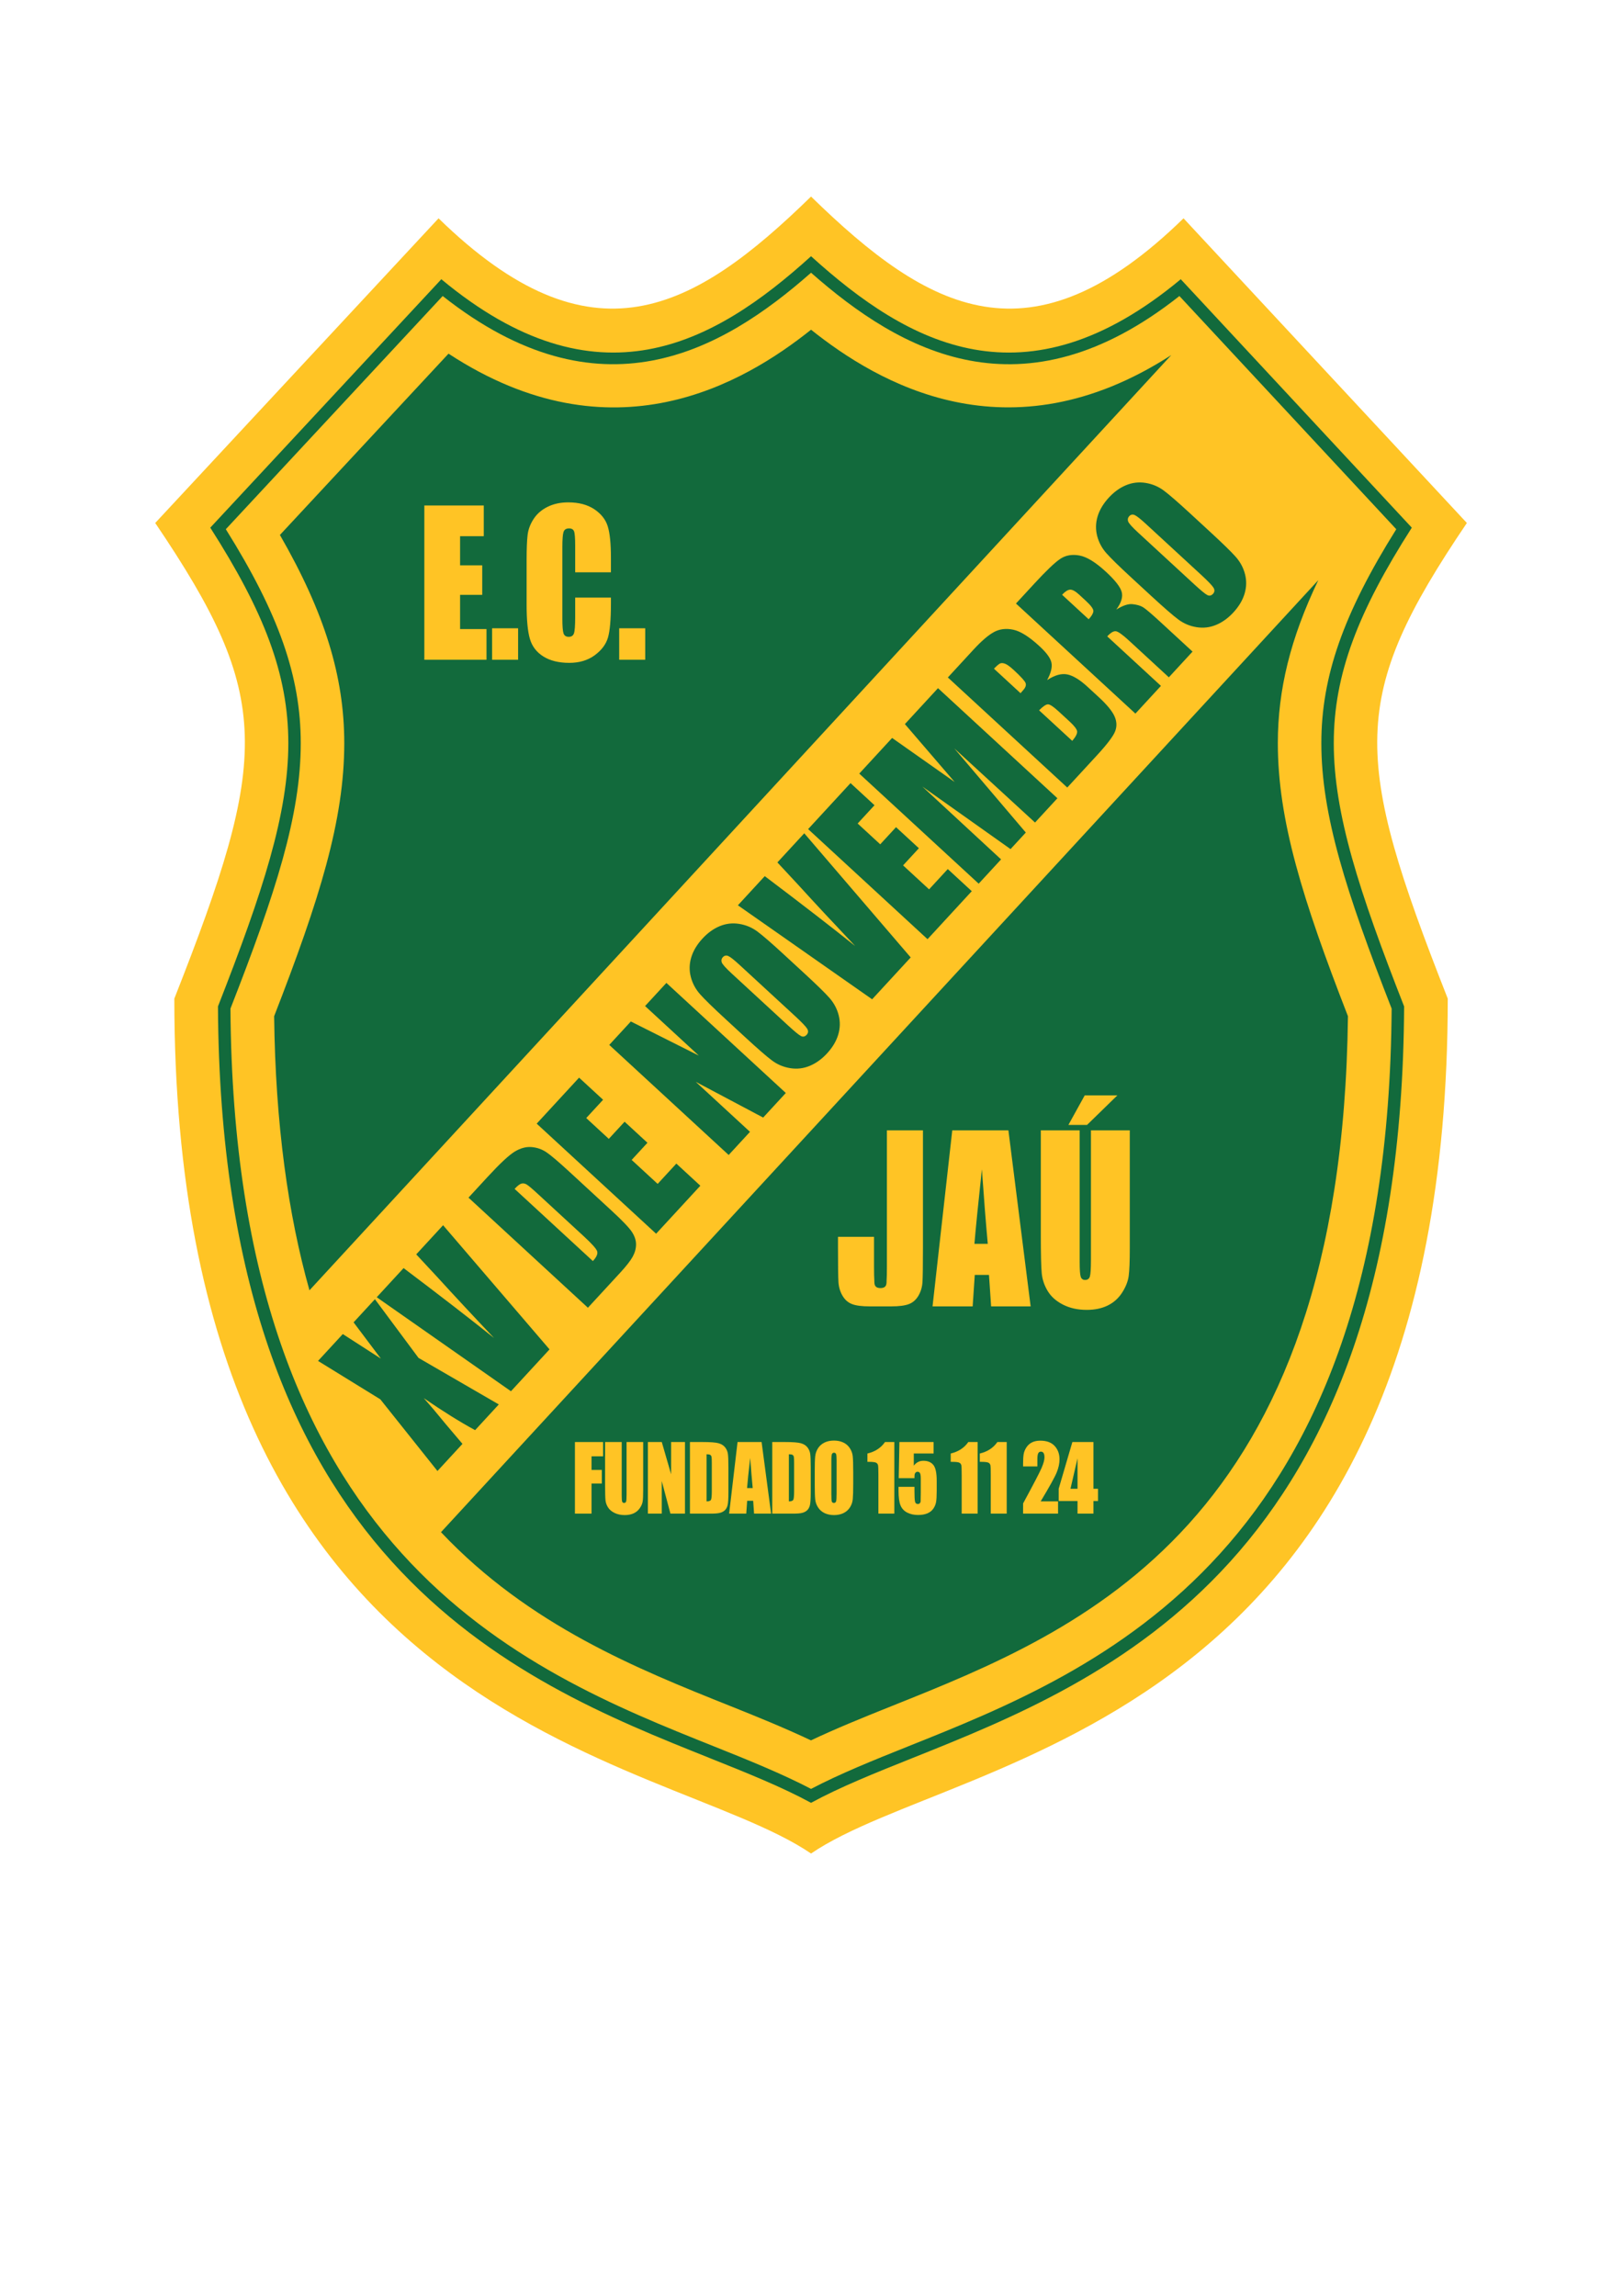 <?xml version="1.0" encoding="iso-8859-1"?>
<!-- Generator: Adobe Illustrator 23.0.1, SVG Export Plug-In . SVG Version: 6.00 Build 0)  -->
<svg version="1.1" xmlns="http://www.w3.org/2000/svg" xmlns:xlink="http://www.w3.org/1999/xlink" x="0px" y="0px"
	 viewBox="0 0 595.276 841.89" style="enable-background:new 0 0 595.276 841.89;" xml:space="preserve">
<g id="Grade" style="display:none;">
</g>
<g id="HQFL">
</g>
<g id="&#xC1;rea_de_trabalho">
</g>
<g id="Linhas-guia">
</g>
<g id="Page_1">
	<g id="HQFL_1_">
		<g>
			<path style="fill-rule:evenodd;clip-rule:evenodd;fill:#FFC425;" d="M538.012,191.779L434.089,80.059
				c-56.042,54.72-93.413,34.2-136.618-7.98c-43.204,42.18-80.569,62.7-136.62,7.98l-103.92,111.72
				c43.204,63.84,42.036,85.5,7.006,174.42c0,269.04,179.237,276.451,233.533,313.501c54.302-37.05,233.531-44.46,233.531-313.501
				C495.978,277.279,494.807,255.619,538.012,191.779L538.012,191.779z"/>
			<path style="fill-rule:evenodd;clip-rule:evenodd;fill:#126A3C;" d="M517.812,193.499
				c-12.741-13.699-69.127-74.318-84.739-91.102c-57.111,47.51-99.831,23.97-135.603-8.437
				c-35.77,32.404-78.49,55.944-135.601,8.435c-15.613,16.784-72,77.404-84.743,91.103c19.649,30.753,28.623,53.688,28.623,79.031
				c0,25.878-9.311,54.443-25.804,96.532c1.021,203.855,108.823,247.033,180.3,275.609c14.123,5.646,26.723,10.718,37.225,16.437
				c10.502-5.718,23.103-10.791,37.225-16.437c71.477-28.576,179.278-71.749,180.302-275.611
				c-16.494-42.09-25.801-70.654-25.801-96.533C489.196,247.184,498.165,224.25,517.812,193.499L517.812,193.499z"/>
			<path style="fill-rule:evenodd;clip-rule:evenodd;fill:#FFC425;" d="M510.42,369.861
				c-1.3,200.144-107.263,242.53-177.417,270.575c-12.879,5.148-25.023,10.055-35.535,15.564
				c-10.583-5.539-23.212-10.638-35.529-15.564c-70.158-28.05-176.118-70.435-177.415-270.573
				c16.713-42.723,25.785-70.999,25.785-97.333c0-24.456-8.073-47.435-27.485-78.46c3.742-4.023,74.361-79.944,79.544-85.515
				c57.594,45.513,102.169,20.467,135.103-8.545c32.937,29.013,77.512,54.061,135.104,8.547c5.121,5.505,75.57,81.244,79.542,85.513
				c-19.412,31.021-27.48,54-27.48,78.456C484.637,298.862,493.707,327.138,510.42,369.861L510.42,369.861z"/>
			<path style="fill-rule:evenodd;clip-rule:evenodd;fill:#126A3C;" d="M113.503,473.164l316.083-342.949
				c-59.84,38.638-107.805,10.09-132.116-9.309c-24.426,19.49-72.722,48.243-132.962,8.78
				c-11.93,12.826-52.425,56.361-61.844,66.487c16.42,28.539,23.604,51.902,23.604,76.358c0,28.262-9.065,57.287-25.722,100.123
				C101.018,412.464,105.726,445.51,113.503,473.164L113.503,473.164z"/>
			<path style="fill-rule:evenodd;clip-rule:evenodd;fill:#126A3C;" d="M483.523,212.742L161.748,561.861
				c32.346,34.24,72.247,50.214,106.116,63.756c8.982,3.589,19.669,7.9,29.578,12.593c8.819-4.186,18.452-8.122,29.634-12.593
				c69.754-27.886,165.113-66.08,167.318-252.965c-16.655-42.836-25.717-71.861-25.717-100.124
				C468.677,252.969,473.285,234.105,483.523,212.742L483.523,212.742z"/>
			<polygon style="fill-rule:evenodd;clip-rule:evenodd;fill:#FFC425;" points="155.635,185.366 177.438,185.366 177.438,196.624 
				168.745,196.624 168.745,207.311 176.868,207.311 176.868,218.141 168.745,218.141 168.745,230.681 178.435,230.681 
				178.435,241.938 155.635,241.938 155.635,185.366 			"/>
			<polygon style="fill-rule:evenodd;clip-rule:evenodd;fill:#FFC425;" points="190.03,230.396 190.03,241.938 180.483,241.938 
				180.483,230.396 190.03,230.396 			"/>
			<path style="fill-rule:evenodd;clip-rule:evenodd;fill:#FFC425;" d="M224.072,209.876h-13.11v-9.743
				c0-2.833-0.141-4.6-0.417-5.304c-0.276-0.704-0.886-1.056-1.83-1.056c-1.062,0-1.737,0.432-2.025,1.291
				c-0.289,0.861-0.431,2.723-0.431,5.584v26.249c0,2.748,0.142,4.54,0.431,5.377c0.288,0.837,0.926,1.256,1.92,1.256
				c0.966,0,1.601-0.423,1.901-1.27c0.298-0.846,0.45-2.834,0.45-5.963v-7.161h13.11v2.211c0,5.873-0.368,10.039-1.098,12.497
				c-0.73,2.458-2.356,4.611-4.874,6.459c-2.521,1.846-5.624,2.773-9.316,2.773c-3.83,0-6.994-0.779-9.49-2.338
				c-2.496-1.558-4.143-3.714-4.945-6.471c-0.801-2.756-1.2-6.902-1.2-12.437v-16.501c0-4.07,0.12-7.123,0.365-9.158
				c0.243-2.035,0.98-3.995,2.211-5.878c1.23-1.884,2.942-3.365,5.137-4.446c2.193-1.082,4.707-1.624,7.54-1.624
				c3.852,0,7.034,0.833,9.54,2.496c2.508,1.666,4.157,3.739,4.945,6.223c0.788,2.485,1.185,6.348,1.185,11.594V209.876
				L224.072,209.876z"/>
			<polygon style="fill-rule:evenodd;clip-rule:evenodd;fill:#FFC425;" points="236.651,230.396 236.651,241.938 227.103,241.938 
				227.103,230.396 236.651,230.396 			"/>
			<path style="fill-rule:evenodd;clip-rule:evenodd;fill:#FFC425;" d="M357.397,456.117c0.481-5.771,1.394-14.878,2.735-27.32
				c0.761,10.831,1.478,19.937,2.16,27.32H357.397L357.397,456.117z M349.266,414.507l-7.232,64.552h14.714l0.774-11.543h5.215
				l0.779,11.543h14.499l-8.157-64.552H349.266L349.266,414.507z"/>
			<path style="fill-rule:evenodd;clip-rule:evenodd;fill:#FFC425;" d="M414.379,414.507V457.6c0,4.885-0.134,8.318-0.401,10.295
				c-0.267,1.977-1.064,4.008-2.396,6.092c-1.336,2.084-3.095,3.665-5.281,4.743c-2.187,1.072-4.761,1.612-7.717,1.612
				c-3.282,0-6.172-0.641-8.68-1.91c-2.507-1.274-4.378-2.934-5.619-4.978c-1.238-2.045-1.973-4.205-2.2-6.476
				c-0.227-2.271-0.338-7.04-0.338-14.317v-38.154h14.25v48.298c0,2.81,0.129,4.609,0.387,5.388c0.254,0.784,0.789,1.176,1.6,1.176
				c0.916,0,1.505-0.433,1.763-1.291c0.254-0.864,0.383-2.899,0.383-6.11v-47.461H414.379L414.379,414.507z M409.819,401.682
				l-11.115,10.83h-6.84l5.986-10.83H409.819L409.819,401.682z"/>
			<polygon style="fill-rule:evenodd;clip-rule:evenodd;fill:#FFC425;" points="210.868,528.801 221.199,528.801 221.199,534.038 
				216.96,534.038 216.96,539.026 220.736,539.026 220.736,544.013 216.96,544.013 216.96,555.057 210.868,555.057 210.868,528.801 
							"/>
			<path style="fill-rule:evenodd;clip-rule:evenodd;fill:#FFC425;" d="M235.899,528.801v17.536c0,1.991-0.058,3.385-0.172,4.191
				c-0.113,0.806-0.457,1.63-1.031,2.48c-0.573,0.846-1.326,1.492-2.256,1.928c-0.931,0.436-2.03,0.655-3.296,0.655
				c-1.407,0-2.648-0.259-3.718-0.775c-1.073-0.52-1.874-1.193-2.404-2.026c-0.531-0.832-0.845-1.71-0.942-2.636
				c-0.098-0.922-0.146-2.864-0.146-5.825v-15.527h6.092v19.665c0,1.144,0.056,1.878,0.173,2.195
				c0.116,0.321,0.344,0.477,0.685,0.477c0.395,0,0.648-0.174,0.758-0.526c0.11-0.352,0.166-1.18,0.166-2.485v-19.326H235.899
				L235.899,528.801z"/>
			<polygon style="fill-rule:evenodd;clip-rule:evenodd;fill:#FFC425;" points="251.237,528.801 251.237,555.057 245.894,555.057 
				242.722,543.122 242.722,555.057 237.628,555.057 237.628,528.801 242.722,528.801 246.143,540.624 246.143,528.801 
				251.237,528.801 			"/>
			<path style="fill-rule:evenodd;clip-rule:evenodd;fill:#FFC425;" d="M260.514,533.526c0.242,0.156,0.395,0.405,0.46,0.739
				c0.064,0.334,0.098,1.096,0.098,2.29v10.201c0,1.755-0.101,2.828-0.299,3.22c-0.2,0.397-0.742,0.592-1.625,0.592V533.29
				C259.816,533.29,260.272,533.37,260.514,533.526L260.514,533.526z M253.056,555.057h7.692c1.447,0,2.533-0.089,3.256-0.268
				c0.724-0.178,1.331-0.49,1.822-0.939c0.491-0.45,0.837-1.069,1.036-1.866c0.201-0.793,0.301-2.37,0.301-4.725v-9.196
				c0-2.489-0.068-4.155-0.203-5.005c-0.135-0.846-0.472-1.617-1.012-2.312c-0.54-0.69-1.33-1.189-2.366-1.492
				c-1.037-0.303-3.023-0.454-5.96-0.454h-4.567V555.057L253.056,555.057z"/>
			<path style="fill-rule:evenodd;clip-rule:evenodd;fill:#FFC425;" d="M274.006,545.687c0.171-2.319,0.555-6.002,1.152-11.048
				c0.318,4.39,0.624,8.078,0.918,11.048H274.006L274.006,545.687z M270.518,528.801l-3.09,26.256h6.279l0.334-4.703h2.208
				l0.326,4.703h6.243l-3.482-26.256H270.518L270.518,528.801z"/>
			<path style="fill-rule:evenodd;clip-rule:evenodd;fill:#FFC425;" d="M290.704,533.526c0.241,0.156,0.394,0.405,0.459,0.739
				c0.064,0.334,0.098,1.096,0.098,2.29v10.201c0,1.755-0.1,2.828-0.298,3.22c-0.201,0.397-0.742,0.592-1.626,0.592V533.29
				C290.005,533.29,290.462,533.37,290.704,533.526L290.704,533.526z M283.245,555.057h7.693c1.447,0,2.534-0.089,3.257-0.268
				c0.724-0.178,1.329-0.49,1.822-0.939c0.49-0.45,0.837-1.069,1.035-1.866c0.2-0.793,0.3-2.37,0.3-4.725v-9.196
				c0-2.489-0.067-4.155-0.202-5.005c-0.134-0.846-0.472-1.617-1.011-2.312c-0.541-0.69-1.329-1.189-2.367-1.492
				c-1.036-0.303-3.021-0.454-5.96-0.454h-4.568V555.057L283.245,555.057z"/>
			<path style="fill-rule:evenodd;clip-rule:evenodd;fill:#FFC425;" d="M306.845,547.598c0,1.54-0.061,2.516-0.181,2.925
				c-0.12,0.41-0.385,0.615-0.799,0.615c-0.412,0-0.672-0.178-0.782-0.531c-0.109-0.356-0.163-1.295-0.163-2.814v-12.228
				c0-1.345,0.082-2.155,0.251-2.432c0.17-0.276,0.41-0.414,0.727-0.414c0.38,0,0.632,0.174,0.757,0.512
				c0.124,0.339,0.189,1.118,0.189,2.334V547.598L306.845,547.598z M312.937,539.689c0-2.703-0.058-4.591-0.173-5.669
				c-0.111-1.081-0.477-2.079-1.087-2.997c-0.61-0.918-1.417-1.608-2.41-2.066c-0.997-0.46-2.123-0.691-3.378-0.691
				c-1.332,0-2.494,0.245-3.489,0.73c-0.998,0.485-1.785,1.185-2.371,2.088c-0.583,0.909-0.93,1.911-1.039,3.006
				c-0.107,1.096-0.16,2.962-0.16,5.598v4.484c0,2.699,0.056,4.591,0.169,5.669c0.114,1.082,0.476,2.079,1.088,2.997
				c0.611,0.918,1.416,1.608,2.419,2.066c1.001,0.459,2.129,0.686,3.385,0.686c1.32,0,2.479-0.241,3.477-0.727
				c0.993-0.485,1.785-1.185,2.369-2.088c0.584-0.908,0.93-1.91,1.038-3.006c0.107-1.096,0.164-2.961,0.164-5.598V539.689
				L312.937,539.689z"/>
			<path style="fill-rule:evenodd;clip-rule:evenodd;fill:#FFC425;" d="M328.016,528.801v26.256h-5.843v-14.072
				c0-2.035-0.044-3.255-0.129-3.665c-0.084-0.409-0.325-0.721-0.712-0.935c-0.387-0.208-1.255-0.316-2.601-0.316h-0.583v-3.054
				c2.832-0.682,4.979-2.085,6.449-4.213H328.016L328.016,528.801z"/>
			<path style="fill-rule:evenodd;clip-rule:evenodd;fill:#FFC425;" d="M342.421,528.801v4.204h-7.268v4.471
				c0.909-1.198,2.08-1.799,3.51-1.799c1.611,0,2.832,0.507,3.656,1.519c0.828,1.006,1.242,2.947,1.242,5.82v3.745
				c0,1.858-0.081,3.22-0.24,4.088c-0.165,0.872-0.504,1.674-1.024,2.418c-0.516,0.739-1.243,1.304-2.169,1.701
				c-0.93,0.391-2.071,0.587-3.419,0.587c-1.501,0-2.824-0.294-3.969-0.881c-1.149-0.584-1.964-1.462-2.449-2.627
				c-0.485-1.163-0.73-2.962-0.73-5.397v-1.426h5.842v1.635c0,1.692,0.054,2.894,0.166,3.607c0.106,0.708,0.475,1.064,1.108,1.064
				c0.294,0,0.53-0.102,0.708-0.307c0.178-0.205,0.276-0.428,0.285-0.664c0.014-0.241,0.027-1.274,0.05-3.1v-5.21
				c0-0.984-0.09-1.653-0.276-2.008c-0.183-0.361-0.49-0.539-0.912-0.539c-0.272,0-0.499,0.094-0.687,0.281
				c-0.182,0.182-0.303,0.382-0.357,0.592c-0.058,0.213-0.084,0.708-0.084,1.479h-5.771l0.25-13.253H342.421L342.421,528.801z"/>
			<path style="fill-rule:evenodd;clip-rule:evenodd;fill:#FFC425;" d="M358.568,528.801v26.256h-5.843v-14.072
				c0-2.035-0.044-3.255-0.129-3.665c-0.089-0.409-0.325-0.721-0.713-0.935c-0.388-0.208-1.256-0.316-2.605-0.316H348.7v-3.054
				c2.828-0.682,4.978-2.085,6.448-4.213H358.568L358.568,528.801z"/>
			<path style="fill-rule:evenodd;clip-rule:evenodd;fill:#FFC425;" d="M369.234,528.801v26.256h-5.843v-14.072
				c0-2.035-0.045-3.255-0.13-3.665c-0.089-0.409-0.325-0.721-0.712-0.935c-0.388-0.208-1.256-0.316-2.6-0.316h-0.584v-3.054
				c2.828-0.682,4.979-2.085,6.448-4.213H369.234L369.234,528.801z"/>
			<path style="fill-rule:evenodd;clip-rule:evenodd;fill:#FFC425;" d="M388.066,550.567v4.49h-12.825l0.009-3.741
				c3.789-6.988,6.043-11.311,6.76-12.973c0.717-1.661,1.077-2.956,1.077-3.887c0-0.713-0.107-1.247-0.325-1.599
				c-0.213-0.353-0.543-0.53-0.98-0.53c-0.44,0-0.77,0.196-0.984,0.588c-0.213,0.388-0.32,1.163-0.32,2.325v2.502h-5.237v-0.958
				c0-1.469,0.067-2.627,0.201-3.478c0.133-0.85,0.467-1.683,0.993-2.507c0.53-0.819,1.216-1.442,2.067-1.866
				c0.846-0.418,1.861-0.633,3.046-0.633c2.32,0,4.074,0.646,5.263,1.938c1.194,1.291,1.791,2.926,1.791,4.903
				c0,1.501-0.338,3.09-1.011,4.765c-0.671,1.674-2.64,5.228-5.9,10.66H388.066L388.066,550.567z"/>
			<path style="fill-rule:evenodd;clip-rule:evenodd;fill:#FFC425;" d="M392.625,545.936l2.583-11.169v11.169H392.625
				L392.625,545.936z M393.32,528.801l-5.022,17.135v4.49h6.911v4.631h5.843v-4.631h1.675v-4.49h-1.675v-17.135H393.32
				L393.32,528.801z"/>
			<path style="fill-rule:evenodd;clip-rule:evenodd;fill:#FFC425;" d="M325.294,414.507v50.013c0,2.449-0.04,4.102-0.111,4.952
				c-0.075,0.85,0.343,2.872-2.249,2.872c-2.591,0-2.177-2.021-2.254-2.872c-0.07-0.85-0.111-2.503-0.111-4.952v-10.968h-13.215
				v4.097c0,6.457,0.058,10.612,0.169,12.461c0.111,1.848,0.6,3.513,1.464,5c0.859,1.492,2.017,2.521,3.469,3.09
				c1.452,0.575,3.629,0.86,6.532,0.86h1.283h5.322h1.282c2.904,0,5.081-0.285,6.533-0.86c1.452-0.57,2.61-1.599,3.469-3.09
				c0.864-1.487,1.354-3.152,1.465-5c0.111-1.848,0.17-6.004,0.17-12.461v-43.141H325.294L325.294,414.507z"/>
			<g>
				<path style="fill-rule:evenodd;clip-rule:evenodd;fill:#126A3C;" d="M137.508,476.428l15.99,21.521l29.451,17.069l-8.691,9.427
					c-5.398-2.912-11.68-6.831-18.841-11.742c2.573,2.89,5.201,5.994,7.883,9.307l6.322,7.467l-9.174,9.953l-20.953-26.287
					l-22.846-14.081l9.077-9.85c1.374,0.881,3.698,2.378,6.97,4.488c2.498,1.612,4.831,3.113,6.997,4.512l-10.007-13.297
					L137.508,476.428L137.508,476.428z"/>
				<path style="fill-rule:evenodd;clip-rule:evenodd;fill:#126A3C;" d="M162.513,449.299l39.043,45.53l-14.149,15.349
					l-49.232-34.472l9.852-10.687c13.166,9.927,24.221,18.467,33.163,25.624c-7.965-8.408-14.958-15.92-20.978-22.533l-7.551-8.124
					L162.513,449.299L162.513,449.299z"/>
				<path style="fill-rule:evenodd;clip-rule:evenodd;fill:#126A3C;" d="M191.26,434.029c0.64-0.164,1.286-0.049,1.944,0.356
					c0.656,0.405,1.975,1.514,3.952,3.34l16.956,15.625c2.911,2.686,4.541,4.498,4.886,5.438c0.345,0.944-0.17,2.16-1.545,3.652
					l-28.71-26.465C189.783,434.849,190.623,434.199,191.26,434.029L191.26,434.029z M215.63,479.558l11.851-12.86
					c2.227-2.414,3.752-4.364,4.569-5.852c0.814-1.483,1.229-2.979,1.236-4.489c0.007-1.509-0.496-3.046-1.514-4.6
					c-1.018-1.559-3.492-4.146-7.425-7.77l-15.339-14.139c-4.148-3.82-7.033-6.269-8.658-7.353c-1.624-1.077-3.429-1.7-5.414-1.86
					c-1.987-0.161-4.031,0.391-6.132,1.655c-2.1,1.269-5.415,4.356-9.939,9.263l-7.034,7.633L215.63,479.558L215.63,479.558z"/>
				<polygon style="fill-rule:evenodd;clip-rule:evenodd;fill:#126A3C;" points="196.845,412.049 212.394,395.18 221.196,403.29 
					215.015,409.997 223.293,417.629 229.087,411.341 237.47,419.067 231.676,425.35 241.211,434.14 248.067,426.699 
					256.869,434.813 240.644,452.416 196.845,412.049 				"/>
				<polygon style="fill-rule:evenodd;clip-rule:evenodd;fill:#126A3C;" points="244.415,360.436 288.215,400.804 279.909,409.819 
					255.168,396.704 275.08,415.055 267.257,423.542 223.459,383.176 231.377,374.584 256.315,387.102 236.593,368.924 
					244.415,360.436 				"/>
				<path style="fill-rule:evenodd;clip-rule:evenodd;fill:#126A3C;" d="M291.41,372.413c2.578,2.377,4.119,3.981,4.625,4.805
					c0.505,0.83,0.448,1.579-0.173,2.254c-0.624,0.677-1.314,0.83-2.073,0.458c-0.757-0.371-2.407-1.727-4.952-4.074l-20.448-18.846
					c-2.252-2.075-3.482-3.462-3.688-4.161c-0.207-0.699-0.075-1.307,0.401-1.821c0.573-0.623,1.239-0.773,1.996-0.454
					c0.755,0.321,2.151,1.416,4.188,3.295L291.41,372.413L291.41,372.413z M287.547,350.056c-4.512-4.16-7.76-6.977-9.739-8.452
					c-1.979-1.475-4.205-2.411-6.679-2.808c-2.472-0.395-4.855-0.12-7.15,0.83c-2.293,0.949-4.403,2.468-6.328,4.557
					c-2.042,2.215-3.417,4.527-4.132,6.932c-0.716,2.404-0.761,4.791-0.141,7.161c0.619,2.371,1.763,4.491,3.429,6.358
					c1.668,1.871,4.704,4.834,9.108,8.894l7.502,6.915c4.513,4.159,7.76,6.978,9.739,8.452c1.979,1.476,4.205,2.413,6.676,2.808
					c2.476,0.396,4.863,0.118,7.165-0.844c2.299-0.958,4.413-2.48,6.339-4.568c2.026-2.198,3.394-4.498,4.111-6.903
					c0.714-2.405,0.758-4.793,0.14-7.165c-0.619-2.369-1.762-4.486-3.429-6.356c-1.668-1.871-4.703-4.834-9.109-8.895
					L287.547,350.056L287.547,350.056z"/>
				<path style="fill-rule:evenodd;clip-rule:evenodd;fill:#126A3C;" d="M294.981,305.571l39.041,45.529l-14.147,15.35
					l-49.232-34.473l9.851-10.689c13.166,9.928,24.221,18.47,33.164,25.625c-7.965-8.41-14.959-15.922-20.978-22.536l-7.551-8.119
					L294.981,305.571L294.981,305.571z"/>
				<polygon style="fill-rule:evenodd;clip-rule:evenodd;fill:#126A3C;" points="296.398,304.039 311.949,287.168 320.748,295.281 
					314.567,301.987 322.845,309.616 328.639,303.329 337.024,311.055 331.227,317.343 340.764,326.13 347.619,318.69 
					356.422,326.803 340.199,344.407 296.398,304.039 				"/>
				<path style="fill-rule:evenodd;clip-rule:evenodd;fill:#126A3C;" d="M344.034,252.355l43.8,40.368l-8.211,8.907l-29.618-27.201
					l26.238,30.868l-5.602,6.077l-32.366-22.954l28.892,26.726l-8.212,8.907l-43.797-40.368l12.046-13.072
					c2.961,2.084,6.439,4.534,10.442,7.351l12.496,8.802L331.89,265.53L344.034,252.355L344.034,252.355z"/>
				<path style="fill-rule:evenodd;clip-rule:evenodd;fill:#126A3C;" d="M366.758,243.322c0.485-0.237,1.108-0.213,1.866,0.069
					c0.761,0.281,1.826,1.053,3.198,2.317c2.596,2.396,4.043,3.986,4.337,4.773c0.29,0.787-0.022,1.675-0.935,2.666
					c-0.232,0.254-0.539,0.604-0.918,1.053l-9.743-8.981C365.543,244.193,366.277,243.56,366.758,243.322L366.758,243.322z
					 M391.446,288.798l10.852-11.773c3.776-4.095,6.012-7.046,6.71-8.855c0.7-1.807,0.611-3.663-0.262-5.572
					c-0.877-1.908-2.788-4.224-5.744-6.949l-4.057-3.738c-2.845-2.625-5.347-4.155-7.489-4.593
					c-2.147-0.438-4.609,0.257-7.392,2.079c1.403-2.606,1.928-4.736,1.581-6.389c-0.343-1.651-1.799-3.657-4.365-6.021
					c-3.789-3.493-7.009-5.517-9.65-6.071c-2.645-0.554-5.005-0.264-7.085,0.868c-2.083,1.134-4.6,3.304-7.552,6.51l-9.343,10.137
					L391.446,288.798L391.446,288.798z M384.379,258.286c0.726,0.001,2.022,0.86,3.878,2.574l4.052,3.733
					c1.756,1.616,2.669,2.83,2.753,3.638c0.08,0.81-0.517,1.961-1.791,3.451l-12.157-11.203
					C382.566,259.015,383.653,258.284,384.379,258.286L384.379,258.286z"/>
				<path style="fill-rule:evenodd;clip-rule:evenodd;fill:#126A3C;" d="M392.479,216.231c0.846-0.046,1.964,0.571,3.353,1.85
					l2.405,2.22c1.932,1.78,2.859,3.065,2.783,3.854c-0.075,0.789-0.65,1.767-1.727,2.932l-9.744-8.982
					C390.658,216.905,391.633,216.279,392.479,216.231L392.479,216.231z M416.437,261.685l9.364-10.164l-19.696-18.156
					c1.309-1.421,2.4-2.042,3.268-1.866c0.868,0.177,2.472,1.344,4.81,3.499l14.517,13.38l8.693-9.429l-11.525-10.622
					c-3.526-3.251-5.762-5.15-6.702-5.701c-0.94-0.549-2.2-0.906-3.776-1.076c-1.573-0.168-3.563,0.492-5.967,1.981
					c1.808-2.435,2.476-4.573,1.999-6.415c-0.477-1.841-2.422-4.337-5.843-7.488c-3.741-3.449-6.96-5.423-9.659-5.925
					c-2.699-0.501-5.041-0.096-7.018,1.218c-1.982,1.312-5.183,4.37-9.605,9.169l-6.662,7.227L416.437,261.685L416.437,261.685z"/>
				<path style="fill-rule:evenodd;clip-rule:evenodd;fill:#126A3C;" d="M440.452,210.705c2.578,2.377,4.119,3.979,4.626,4.805
					c0.504,0.828,0.445,1.578-0.173,2.252c-0.624,0.677-1.314,0.831-2.075,0.459c-0.757-0.372-2.405-1.729-4.951-4.074
					l-20.445-18.845c-2.254-2.076-3.483-3.463-3.692-4.163c-0.205-0.699-0.071-1.306,0.405-1.822
					c0.57-0.622,1.238-0.772,1.994-0.453c0.753,0.321,2.151,1.417,4.186,3.294L440.452,210.705L440.452,210.705z M436.592,188.347
					c-4.516-4.159-7.762-6.976-9.739-8.452c-1.981-1.473-4.204-2.41-6.68-2.807c-2.472-0.395-4.854-0.12-7.152,0.83
					c-2.294,0.95-4.399,2.467-6.328,4.556c-2.039,2.216-3.415,4.526-4.132,6.931c-0.712,2.406-0.761,4.792-0.143,7.161
					c0.624,2.371,1.764,4.49,3.434,6.359c1.665,1.87,4.703,4.835,9.106,8.894l7.499,6.915c4.516,4.159,7.762,6.978,9.739,8.452
					c1.981,1.476,4.208,2.412,6.68,2.807c2.476,0.397,4.863,0.117,7.165-0.842c2.298-0.96,4.413-2.481,6.337-4.57
					c2.026-2.198,3.393-4.499,4.11-6.902c0.717-2.404,0.762-4.794,0.143-7.163c-0.62-2.371-1.764-4.489-3.429-6.359
					c-1.67-1.868-4.703-4.833-9.111-8.894L436.592,188.347L436.592,188.347z"/>
			</g>
		</g>
	</g>
</g>
</svg>
